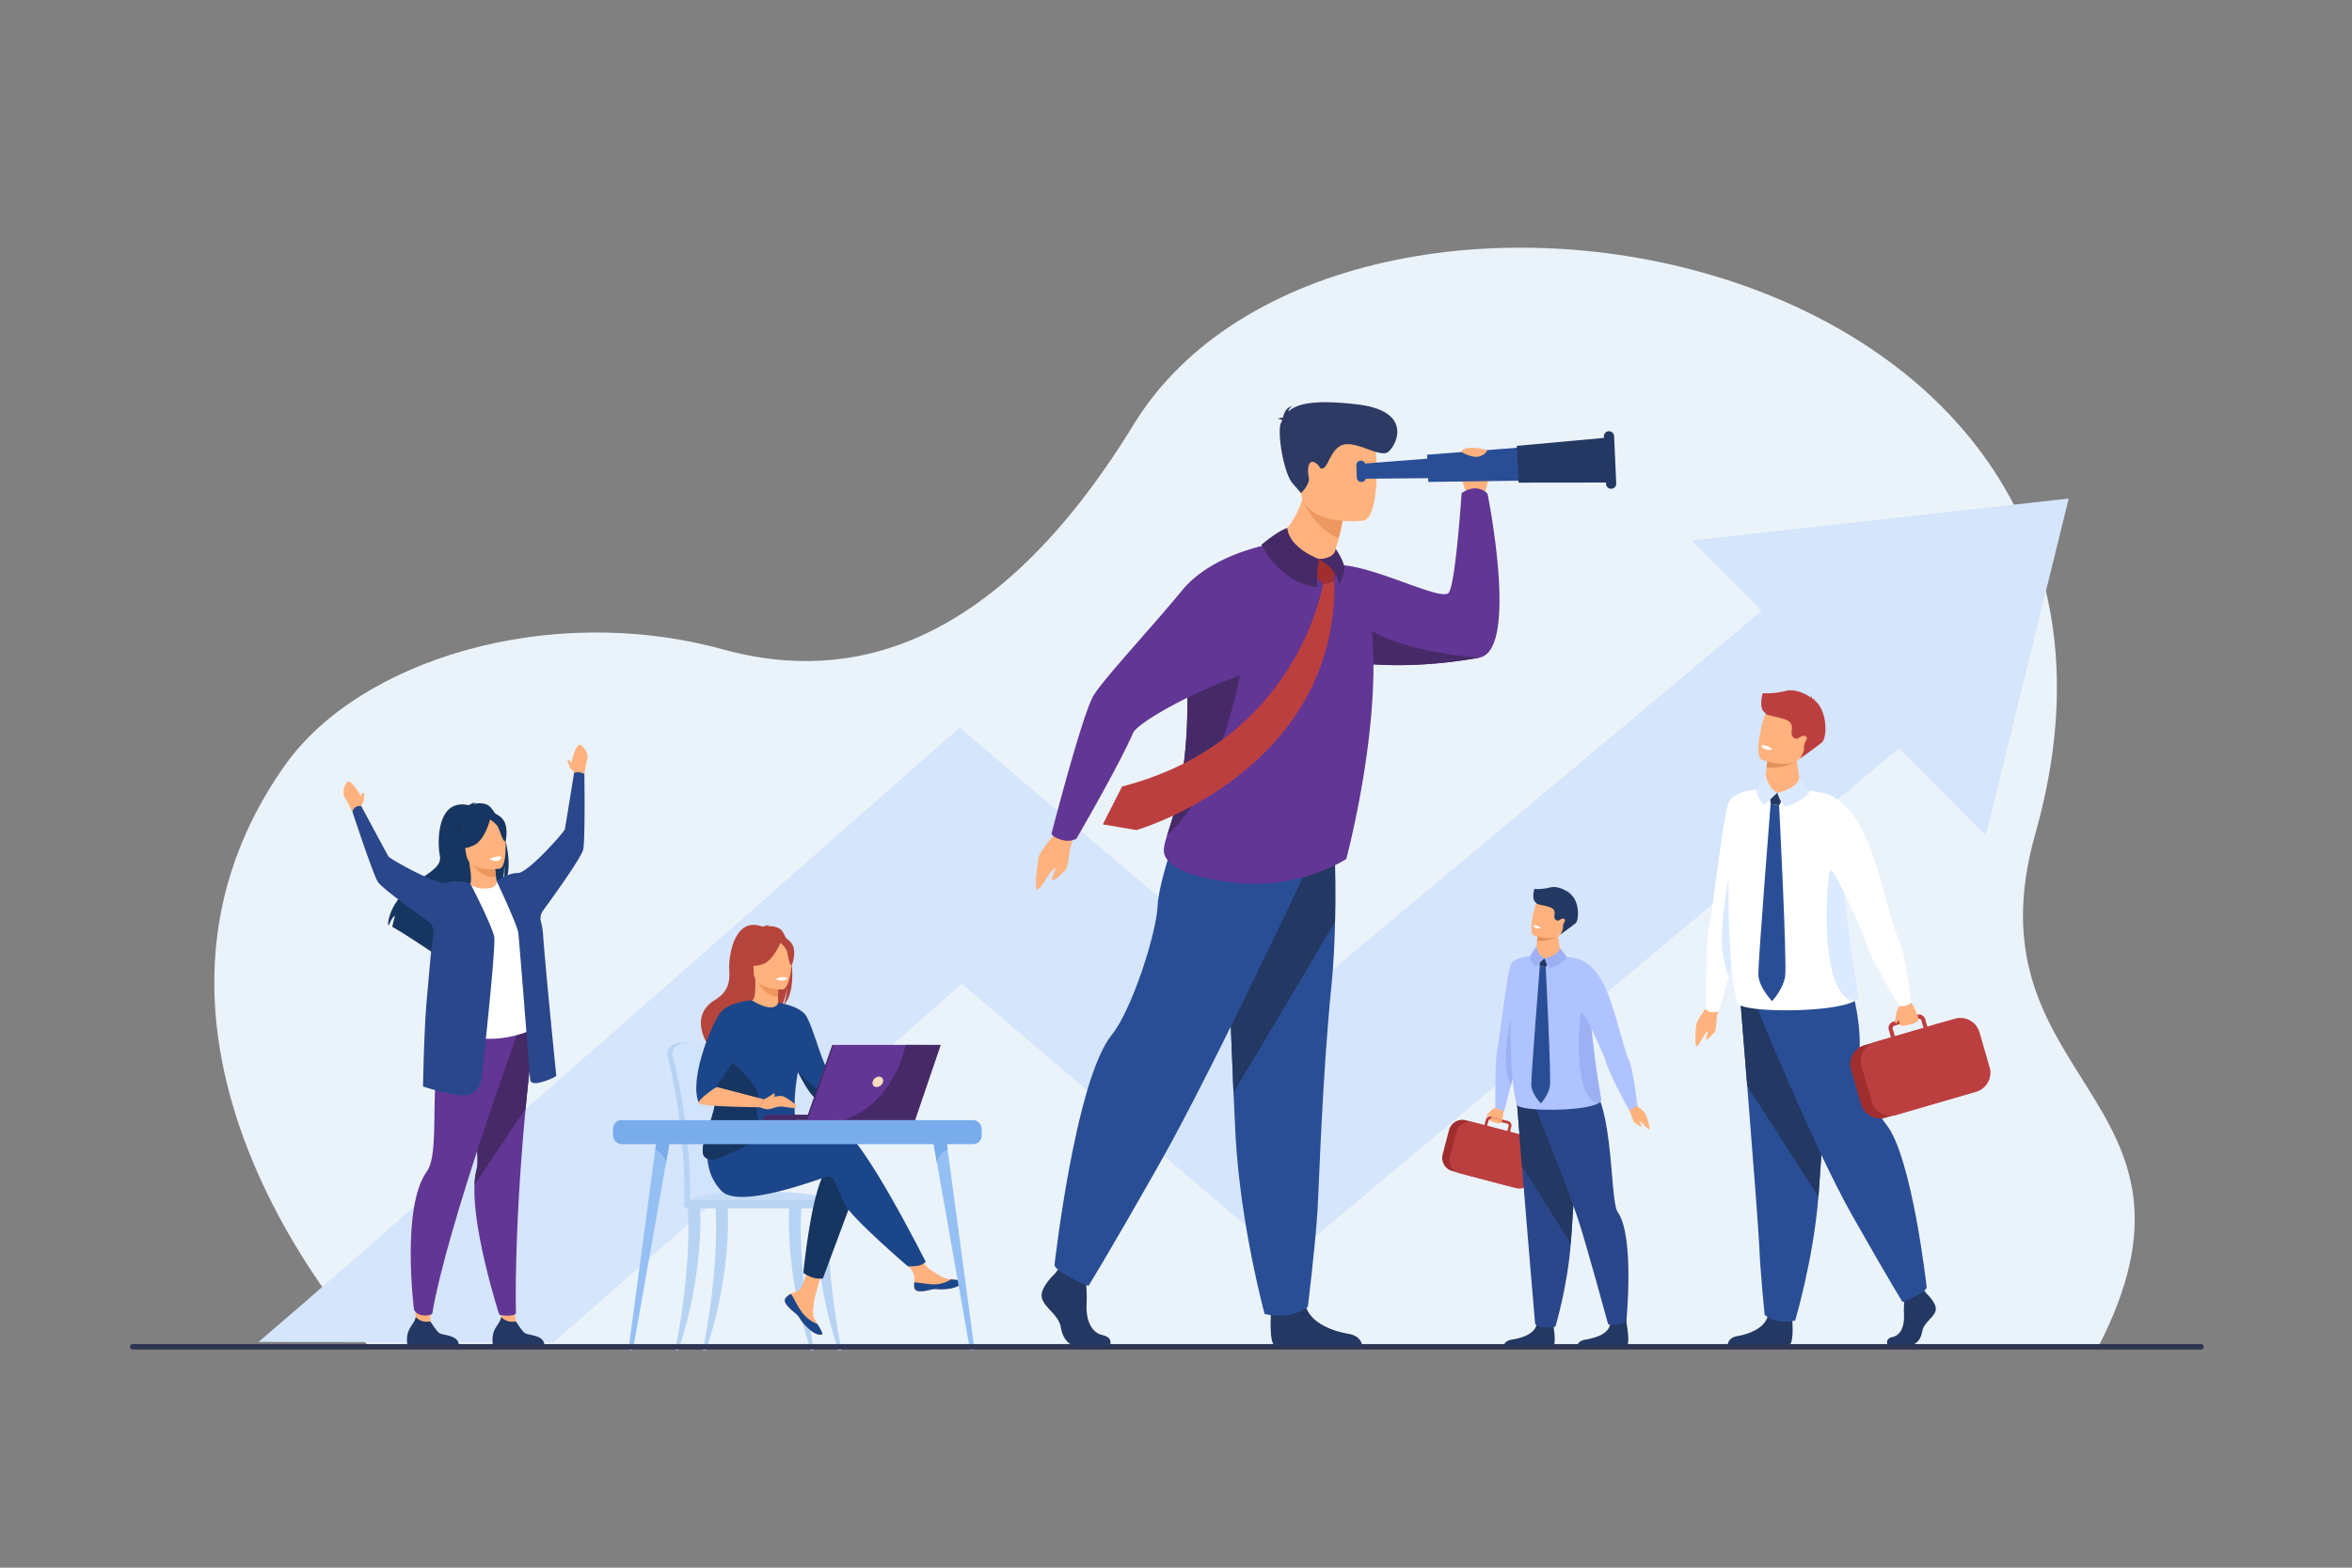 <svg id="Слой_1" data-name="Слой 1" xmlns="http://www.w3.org/2000/svg" viewBox="0 0 3000 2000"><rect x="0" y="0" width="3000" height="2000" fill="#808080" stroke="none"/><defs><style>.cls-1{fill:#fff}.cls-2{fill:#ebf3fa}.cls-3{fill:#d5e5fb}.cls-4{fill:#b7d3f3}.cls-5{fill:#d2e3fc}.cls-6{fill:#c5dcf8}.cls-7{fill:#ffb27d}.cls-8{fill:#1c468a}.cls-9{fill:#163560}.cls-10{fill:#b5453c}.cls-11{fill:#ed975d}.cls-12{fill:#462a67}.cls-13{fill:#623694}.cls-14{fill:#f9ddbf}.cls-15{fill:#462a67}.cls-16{fill:#95c0f4}.cls-17{fill:#78acea}.cls-18{fill:#2e3552}.cls-19{fill:#aec3ff}.cls-20{fill:#a02e2e}.cls-21{fill:#bc3f3f}.cls-22{fill:#9db0f4}.cls-23{fill:#233862}.cls-24{fill:#2b478b}.cls-25{fill:#e2915a}.cls-26{fill:#2a4e96}.cls-27{fill:#dceaff}.cls-28{fill:#ed985f}.cls-29{fill:#2c3a64}</style></defs><g><path class="cls-2" d="M471.51,1718.79s-361.5-384.18-108-742.55c94.59-133.73,336.07-208.82,558.05-147.9,131.12,36,330,30.67,524.27-286.5,265-432.55,1364.9-235.87,1150.2,522-90.44,319.22,246.64,333.75,79.67,655.67Z" transform="translate(0)"/><g><path class="cls-3" d="M2428.62,949.17l-787.43,658.75L1226.9,1255c-77.54,68.28-197.3,173.68-317.78,279.44-82.33,72.28-149,130.68-203,178l-376.29-.44c104.35-88.84,524.5-458,807.56-707.57l86.55-76.29,418.8,356.78,614.71-514.27Z" transform="translate(0)"/><polygon class="cls-3" points="2157.75 689.58 2532.77 1065.74 2638.71 636.02 2157.75 689.58"/></g><g><g><g><path class="cls-4" d="M928.36,1482.18c-1.4-34.44-4.42-64.41-8-85.3-5.76-33.31-11-52.47-11-52.67-.76-2.93-11.72-14.79-36.09-14.42s-22.06,15.91-22.06,15.91h0a5,5,0,0,0,.18,1.38c.23.8,22.6,81.92,21.63,186.65,0,1.47-.18,4-.07,5.7,0,0,56.48,1.46,56.49,0C931.37,1530.28,930.41,1504.92,928.36,1482.18Z" transform="translate(0)"/><path class="cls-5" d="M935.46,1533.21c0,1.46-.78,2.63-1.72,2.63h0c-.94,0-1.68-1.19-1.69-2.63H883.61c0,1.46-.78,2.63-1.72,2.63h0c-1,0-1.71-1.23-1.7-2.7a733.14,733.14,0,0,0-4-82.69c-6.44-61.62-18.33-102.8-18.5-103.37a5,5,0,0,1-.18-1.38s-2.31-15.54,22.06-15.91,35.34,11.49,36.1,14.42c0,.15,3,11,6.88,30.51,1.29,6.46,2.69,13.87,4.12,22.16,3.61,20.89,6.63,50.86,8,85.3C936.71,1504.92,937.43,1524.06,935.46,1533.21Z" transform="translate(0)"/><path class="cls-6" d="M876.58,1535.84h189.76S1061.92,1518,952,1520.62C874.26,1522.51,876.58,1535.84,876.58,1535.84Z" transform="translate(0)"/><path class="cls-4" d="M861.14,1722.63c22-111.38,16.34-179.73,16.32-180.59-.06-1.72,3.1-3.27,4.8-3.33s9.32-.51,10.19,1c1.16,1.92,5.59,86.13-27.2,183Z" transform="translate(0)"/><path class="cls-4" d="M1038.31,1722.63c-22-111.38-16.34-179.73-16.31-180.59,0-1.72-3.11-3.27-4.81-3.33s-9.31-.51-10.19,1c-1.15,1.92-5.59,86.13,27.21,183Z" transform="translate(0)"/><path class="cls-4" d="M1073.43,1722.63c-22-111.38-16.35-179.73-16.32-180.59.05-1.72-3.11-3.27-4.81-3.33s-9.31-.51-10.19,1c-1.15,1.92-5.58,86.13,27.21,183Z" transform="translate(0)"/><path class="cls-4" d="M896.49,1722.63c22-111.38,16.34-179.73,16.31-180.59,0-1.72,3.11-3.27,4.81-3.33s9.31-.51,10.19,1c1.15,1.92,5.58,86.13-27.21,183Z" transform="translate(0)"/><rect class="cls-4" x="872.81" y="1531.22" width="197.53" height="10.33" rx="3.89"/><g><path class="cls-7" d="M1059.79,1370.18l63.08-13.66,3.71,9S1057,1407,1050.46,1405,1059.79,1370.18,1059.79,1370.18Z" transform="translate(0)"/><path class="cls-7" d="M1002.44,1655.46a5.6,5.6,0,0,0-1,6l0,0c1.44,4,6.22,8.46,11.77,12.91.71.57,1.34,1.1,1.89,1.58.14.12.29.25.42.38l.33.29c5.17,4.77,3.23,5.86,12.52,15.54,10.6,11,17.9,11.23,20,10.23,1.75-.86-1.82-6.71-5.77-13.28-.19-.32-.38-.64-.58-1l-1.57-2.64c-4.63-7.91-3.44-11.63-2.35-23.4.9-9.57,14.89-53.46,14.89-53.46l-20.31-3.5s-6.12,34.95-12.86,40.33c-3.6,2.87-7.64,2.91-11.1,5-.24.15-.49.3-.72.46A26.49,26.49,0,0,0,1002.44,1655.46Z" transform="translate(0)"/><path class="cls-8" d="M1002.44,1655.46a5.6,5.6,0,0,0-1,6l0,0c1.77,4,6.43,8.43,11.79,12.87.7.58,1.32,1.12,1.87,1.62.14.12.29.25.42.38l.33.29c5.17,4.77,3.23,5.86,12.52,15.54,10.6,11,17.9,11.23,20,10.23,1.75-.86-1.82-6.71-5.77-13.28a45.17,45.17,0,0,1-18.89-13.93c-6.39-8.14-10.64-18.61-15-24.67-.24.15-.49.3-.72.46A26.49,26.49,0,0,0,1002.44,1655.46Z" transform="translate(0)"/><path class="cls-7" d="M1166.23,1642.77c1.25,6.27,10.19,5.22,20.18,2.78s7.61.46,21.82-1.11,18.52-6.87,19-9c.39-1.88-6.63-2.54-14.17-3.41-.94-.1-1.89-.22-2.85-.34-8.5-1.07-14.73-6.55-22.45-11.06-7.32-4.27-18.24-21.66-18.24-21.66l-19.49,1.54s10.23,15.54,14.19,22.29c2.32,4,2.2,9.23,1.91,13.28A25.26,25.26,0,0,0,1166.23,1642.77Z" transform="translate(0)"/><path class="cls-8" d="M1186.41,1645.55c10-2.44,7.61.46,21.82-1.11s18.52-6.87,19-9c.39-1.88-6.63-2.54-14.17-3.41l-.07.15a40,40,0,0,1-20.35,6.32c-9.64.24-19.85-2.53-26.51-2.42a25.26,25.26,0,0,0,.15,6.67C1167.48,1649,1176.42,1648,1186.41,1645.55Z" transform="translate(0)"/><path class="cls-7" d="M1122.87,1356.52s4.64-11.38,9.75-11.84,21.36-3,22.52-.7,0,10.68-3.49,13.7-25.07,7.89-25.07,7.89Z" transform="translate(0)"/><path class="cls-9" d="M1091.54,1518.15l-42,113a38.58,38.58,0,0,1-12.64-1.16c-5.69-1.64-12.22-6-12.22-6s10.42-108.54,29.53-131.11S1091.54,1518.15,1091.54,1518.15Z" transform="translate(0)"/><path class="cls-8" d="M925.41,1472.42s120.69-40.81,147.61-32.13,107.73,169.48,107.73,169.48-1.82,2.42-6.8,4.29c-4.63,1.74-15.84,1.63-15.84,1.63s-72.94-62.52-81.62-80.75-12.15-35.6-20.84-33.87-112,42.55-135.45,18.24-17.31-55.9-17.31-55.9Z" transform="translate(0)"/><path class="cls-10" d="M994.22,1184.65c-5.22-3-11.47-3.29-15.84-3a7.43,7.43,0,0,1,3.34-1.59c-2.72-.4-8.77,2.29-8.77,2.29-37.72-14.53-43.65,41-42.85,53.91s.88,27.75-18,39.33c-37,22.77-5.79,62.52-5.79,62.52.29.17,17.24,28.91,17.24,28.91-1-10.43,47.16-65.45,72.26-81.93,6.11-9,8.28-24.89,8.44-26.14-1,12.6-3.21,19.67-5.14,23.65C1020.42,1263,1008.05,1192.51,994.22,1184.65Z" transform="translate(0)"/><path class="cls-7" d="M994.37,1285.88c.13,0-12.12,6.41-21.33,3.89-8.66-2.36-14.32-13.59-14.2-13.62,3.67-.73,4.72-5.77,4.65-27.43l1.65.32,27.89,5.52s-.63,8.78-.65,17C992.36,1278.55,992.78,1285.14,994.37,1285.88Z" transform="translate(0)"/><path class="cls-11" d="M993,1254.56s-.63,8.78-.65,17c-15.61-.44-23.86-14.68-27.24-22.57Z" transform="translate(0)"/><path class="cls-10" d="M962.26,1246s-8.17-12.93-10.14-24c-1.4-7.88,2.62-37.13,32-32.91a39.9,39.9,0,0,1,16.56,6.26c6.38,4.3,15.59,13.61,5.29,39.12l-2.67,8.62Z" transform="translate(0)"/><path class="cls-7" d="M998.24,1262.39s-36.92.61-37-22.39-4.8-38.41,18.77-39.77,28.17,7.41,30,15.08S1007.85,1261.64,998.24,1262.39Z" transform="translate(0)"/><path class="cls-10" d="M996.88,1199.67s-10.11,27-25.63,31-22.24-.17-22.24-.17a43.92,43.92,0,0,0,14.37-26S989.25,1186.82,996.88,1199.67Z" transform="translate(0)"/><path class="cls-10" d="M994.37,1201.86s7.55,6,9.39,11.88,2.67,17.91,6.19,17.5c0,0,7.61-18.34-1-28.71C999.93,1191.52,994.37,1201.86,994.37,1201.86Z" transform="translate(0)"/><path class="cls-8" d="M912.15,1385.21c-3.64-15.27,8.75-44.9,21.68-69.43,11.73-22.24,23.91-40.28,25-39.63,30.94,18.37,33.74,3.1,33.74,3.1h0s28.11,3.73,36.07,17.43c9.88,17,20.54,64.51,31.14,73.5-1.63,5-.93,7.63.79,13.8.37,1.32.78,2.58,1.23,3.77a71.93,71.93,0,0,0,5.32,10.92c-5.39,3.28-15.79,9.5-23.45,5-11.68-6.84-20.8-27.65-25.93-35.94l0-.09c-11.15,63.11,4,77.48-3.67,84.13-8.1,7-19.68-3.34-45.15,7.7-16.71,7.25-39.89,17.72-55.5,19.55-8.18,1-14.29-.47-16.28-6C891.31,1457,919.1,1414.33,912.15,1385.21Z" transform="translate(0)"/><path class="cls-1" d="M990,1248.45s.68,2.92,8,2.47c0,0,6.11-.37,5.92-3.59C1003.91,1247.33,998,1245.05,990,1248.45Z" transform="translate(0)"/><path class="cls-9" d="M897.1,1473.06c2,5.52,8.1,7,16.28,6,10.8-4.71,57.47-22.79,57-35-.78-18.13-9-18.71-3.19-41.1,4.65-18-38.47-51.39-45.34-58.66-12.94,24.53-13.29,25.69-9.65,41C919.1,1414.33,891.31,1457,897.1,1473.06Z" transform="translate(0)"/><path class="cls-8" d="M891.82,1407.64c8.28-11.62,16.9-17.76,22.57-20.85-1.3-3.37,34.81-47.64,34.81-54.5s9.64-56.14,9.64-56.14-30.1,1.86-40.51,16.39C905.3,1310.71,878.23,1380.64,891.82,1407.64Z" transform="translate(0)"/><path class="cls-7" d="M914.39,1386.79l60.13,15.69-5.64,10.13s-73.18-.51-77.06-5S914.39,1386.79,914.39,1386.79Z" transform="translate(0)"/><path class="cls-9" d="M1017.75,1367.76c5.13,8.29,14.25,29.1,25.93,35.94,7.66,4.47,18.06-1.75,23.45-5a71.93,71.93,0,0,1-5.32-10.92c-4.3,1-9.54,2.24-12.93,3.26C1042.3,1393,1017.75,1367.76,1017.75,1367.76Z" transform="translate(0)"/><path class="cls-7" d="M974.52,1402.48s18.89-5.35,23.39-4.1,19.9,11.46,17.74,14.23-15.75-1.66-22-.82-11.08,3.92-15.58,3.25a51.69,51.69,0,0,1-9.2-2.43Z" transform="translate(0)"/><path class="cls-7" d="M974.52,1402.48s9.24-4.75,11.87-7.45a.74.74,0,0,1,1.15.13c.7,1.11,1.36,3.26-1.88,5.39C981,1403.62,974.52,1402.48,974.52,1402.48Z" transform="translate(0)"/></g></g><g><path class="cls-12" d="M1061.79,1429.05h-88.1a7,7,0,0,1,7-7h81.08Z" transform="translate(0)"/><polygon class="cls-12" points="1061.54 1333.1 1197.75 1333.1 1165.08 1429.05 1027.98 1429.05 1061.54 1333.1"/><polygon class="cls-13" points="1199.76 1333.1 1167.08 1429.04 1029.99 1429.04 1063.55 1333.1 1199.76 1333.1"/><path class="cls-14" d="M1126.32,1380.18a8.85,8.85,0,0,1-8.17,6.64c-3.67,0-6-3-5.11-6.64a8.87,8.87,0,0,1,8.17-6.64C1124.88,1373.54,1127.17,1376.52,1126.32,1380.18Z" transform="translate(0)"/><path class="cls-15" d="M1199.76,1333.1,1167.08,1429h-90.79c60.14-20.52,76.15-83.11,78.84-95.94Z" transform="translate(0)"/></g></g><g><g><path class="cls-16" d="M804.32,1722.63a3.53,3.53,0,0,0,3.49-2.87l17.11-97,24.6-139.47,6.88-39-17.52-.5-3,22.64-21.35,159.09-12.66,94.3A2.47,2.47,0,0,0,804.32,1722.63Z" transform="translate(0)"/><path class="cls-17" d="M835.84,1466.48c11.35,5,13.68,16.85,13.68,16.85l6.88-39-17.52-.5Z" transform="translate(0)"/></g><g><path class="cls-16" d="M1240.26,1722.63a3.53,3.53,0,0,1-3.49-2.87l-17.1-97-24.61-139.47-6.88-39,17.52-.5,3,22.64,21.36,159.09,12.65,94.3A2.47,2.47,0,0,1,1240.26,1722.63Z" transform="translate(0)"/><path class="cls-17" d="M1208.74,1466.48c-11.35,5-13.68,16.85-13.68,16.85l-6.88-39,17.52-.5Z" transform="translate(0)"/></g><rect class="cls-17" x="781.93" y="1429.03" width="470.22" height="30.62" rx="10.69" transform="translate(2034.08 2888.67) rotate(180)"/></g></g><rect class="cls-18" x="165.86" y="1714.69" width="2644.84" height="7.02" rx="3"/><g><path class="cls-7" d="M1907.47,1412.71s-11.64,14.44-8,16.41,13.25,5.65,15.52,3.33,3-19.34,3-19.34Z" transform="translate(0)"/><path class="cls-7" d="M1907.94,1413s-4.76,1.65-6.63,4.13-6,6.25-5,7.29,7-3.57,7-3.57Z" transform="translate(0)"/><path class="cls-19" d="M1951.48,1219.88s-13.12,122.17-14.29,125.65c-.25.75-1.28,4.62-2.73,10.18-2.07,8-5,19.37-7.76,30.23-4.17,16.4-8,31.54-8,31.54l-11.4-3.76s-.59-59.37,2.34-73,12.31-97.67,17-109S1951.48,1219.88,1951.48,1219.88Z" transform="translate(0)"/><g><path class="cls-20" d="M1924.19,1512.84l-71.57-18.77a17.56,17.56,0,0,1-12.49-21.38l8.13-31a17.55,17.55,0,0,1,21.38-12.49l71.57,18.77a17.56,17.56,0,0,1,12.5,21.38l-8.14,31A17.56,17.56,0,0,1,1924.19,1512.84Z" transform="translate(0)"/><path class="cls-21" d="M1857.7,1444.13l-8.23,31.37a17.6,17.6,0,0,0,4.27,16.55,17,17,0,0,0,4.7,3.54h0A17.35,17.35,0,0,0,1862,1497l71.44,18.74a17.63,17.63,0,0,0,21.46-12.54l8.23-31.38a17.63,17.63,0,0,0-12.54-21.46l-24.6-6.45,1.75-6.69a5.8,5.8,0,0,0-4.13-7.08l-2.7-.71-15-3.92-3.72-1a5.77,5.77,0,0,0-4.39.61,5.71,5.71,0,0,0-2.68,3.53l-1.76,6.69-14.25-3.74c-.57-.15-1.13-.26-1.69-.35h0a17.61,17.61,0,0,0-15.29,5.06h0A17.4,17.4,0,0,0,1857.7,1444.13Zm64.79-1.18-25.57-6.71,1.76-6.69a2.17,2.17,0,0,1,2.64-1.54l6.42,1.68,11.78,3.09,3.18.83a2.32,2.32,0,0,1,.6.26,2.19,2.19,0,0,1,1,2.39Z" transform="translate(0)"/></g><path class="cls-7" d="M1914.27,1432.77s3.18-5.35,2-7.22-5.48,5.55-5.48,5.55,2.93-6.37,1.84-7.42S1907,1430,1907,1430s2.79-6.19,1.81-6.4-4.31,5.21-4.31,5.21,1.73-4.64.15-4.41-5,4.44-5,4.44Z" transform="translate(0)"/><path class="cls-22" d="M1934.46,1355.71c-2.07,8-5,19.37-7.76,30.23a117.69,117.69,0,0,1-5.48-24c-2.64-20.21,5.47-63.29,5.47-63.29Z" transform="translate(0)"/><path class="cls-7" d="M2084.59,1407.68s12.69,10.31,14.26,13.53,5.51,15.14,5.3,19-9.72-8.79-12.52-9.81,2.92,5.19,2.28,6.52-6.6-3-8.87-4.44-3.86-11.06-7.25-16.31S2084.59,1407.68,2084.59,1407.68Z" transform="translate(0)"/><path class="cls-23" d="M1918.09,1716.32h63.26c4.53-3.07-1.22-33.12-1.22-33.12s-17.27-6.56-20.25,6.77-22,17.54-32.05,19.17C1921,1710.26,1918.77,1714,1918.09,1716.32Z" transform="translate(0)"/><path class="cls-23" d="M2011.91,1716.32h63.27c4.53-3.07-1.23-33.12-1.23-33.12s-17.26-6.56-20.24,6.77-22,17.54-32,19.17C2014.78,1710.26,2012.6,1714,2011.91,1716.32Z" transform="translate(0)"/><path class="cls-24" d="M1935.11,1409.73s2.84,35.48,6.18,78.13c4.54,57.93,16.8,201.56,16.8,201.56s8,6.85,25.82,3.1c0,0,15.14-49.55,19.67-106.1l.21-2.8c4.22-57.57,10.77-178.8,10.77-178.8Z" transform="translate(0)"/><path class="cls-23" d="M1934.14,1397.47s3.81,47.74,7.15,90.39l62.29,98.56.21-2.8c4.22-57.57,10.77-178.8,10.77-178.8Z" transform="translate(0)"/><path class="cls-24" d="M1952.29,1397.47s45.18,112.46,59.62,155.09c10.29,30.36,39.3,136.88,39.3,136.88s12.62,3.84,23.22-3.58c0,0,10.8-108.83-11-139.52-11.56-16.28-2.87-169.23-49.77-170.54S1952.29,1397.47,1952.29,1397.47Z" transform="translate(0)"/><path class="cls-19" d="M2038.38,1407.68c-18.83,10.63-99.54,10.39-103.27,2-8.35-18.63-10.45-113.28-6.51-142.31,0,0,2-44.62,6.51-42.65,29.81-13.7,78.06-1.26,78.06-1.26,13,3.83,11.89,33.56,15.52,75.31q.7,8.07,1.56,16.78c2.57,25.78,6.31,55.39,12,86.63C2042.61,1404.29,2041.18,1406.11,2038.38,1407.68Z" transform="translate(0)"/><path class="cls-7" d="M1990.87,1218.49c-.5,8-10.91,7.08-23.42,4.22s-8-10.23-8-10.23.18-5.67,1-12.47c.29-2.47.65-5.1,1.13-7.65.22-1.24.46-2.48.74-3.66,1.64-7,25-.25,24.84,1.64C1986.69,1195.44,1990.38,1212.22,1990.87,1218.49Z" transform="translate(0)"/><polygon class="cls-23" points="1964.05 1232.42 1963.06 1221.39 1976.91 1224.01 1971.58 1233.85 1964.05 1232.42"/><path class="cls-22" d="M1959.76,1207.29l-8.28,12.59a18.31,18.31,0,0,0,7.19,13.36L1970,1222.7S1962.67,1219.91,1959.76,1207.29Z" transform="translate(0)"/><path class="cls-22" d="M1970,1222.7s2.34,8.42,6.88,12.28c0,0,17.67-4.75,21.88-13.81l-9.2-11.88S1989.1,1218.28,1970,1222.7Z" transform="translate(0)"/><path class="cls-25" d="M1987.28,1194.31a43.35,43.35,0,0,1-26.84,5.7c.29-2.47.65-5.1,1.13-7.65,3.07-.74,5.65-1.21,5.65-1.21Z" transform="translate(0)"/><path class="cls-7" d="M1994.42,1185.81c-5.5,15.13-25.57,11.27-34.11,8.84-2.41-.68-3.9-1.25-3.9-1.25-2.64-1.2-3.45-5.81-3.22-11.63.45-11.52,5-27.78,7.61-31.7,3.93-5.9,10.48-11.89,30-3.54S2001.47,1166.42,1994.42,1185.81Z" transform="translate(0)"/><path class="cls-23" d="M2009.45,1178c-6.14,5-19.34,14.28-19.34,14.28s1.47-1.74,3.26-6.74a6.46,6.46,0,0,0,.24-2.28,12.62,12.62,0,0,1,1.81-7c.8-1.31,1.09-2.66.08-3.62-1.67-1.58-4.52-.13-6.39,1.15a3.78,3.78,0,0,1-4.11.11l0,0c-5.24-3.29.55-9.08-3.71-13.89s-22.74-5.47-22-8.48c-6.3-3.56-2.33-16.7-2.21-17.4a68.15,68.15,0,0,0,20.34-2c9.17-2.3,19.28,3.59,22.48,6a5.2,5.2,0,0,0-.51-2.24,4.78,4.78,0,0,1,1.36,3c.14.14.2.24.16.27a6,6,0,0,1,2.89.67s-.78-.25-1.15.22a1,1,0,0,1-.16.12C2014.73,1148.83,2014.55,1173.87,2009.45,1178Z" transform="translate(0)"/><path class="cls-1" d="M1965.4,1183.62s-1,1.91-6,.33c0,0-4.17-1.33-3.48-3.53C1956,1180.42,1960.47,1179.87,1965.4,1183.62Z" transform="translate(0)"/><path class="cls-26" d="M1964.05,1232.42s-11.06,139.68-10.9,151.32,12.25,23.94,12.25,23.94,9.63-10.55,11.51-21.68-5.33-152.15-5.33-152.15Z" transform="translate(0)"/><path class="cls-19" d="M2013.17,1223.51s17.84,4.27,31.95,31.37,25.25,81.76,32,96.18,11.36,59.86,11.36,59.86l-10.67,5.23s-25.74-46.56-29.55-61.83c-2.06-8.26-33.54-74.39-33.54-74.39Z" transform="translate(0)"/><path class="cls-22" d="M2038.38,1407.68h0c-33.6-4.83-24-116-21.34-116.47s12.3,19.88,12.3,19.88l.92,4.51c2.57,25.78,6.31,55.39,12,86.63C2042.61,1404.29,2041.18,1406.11,2038.38,1407.68Z" transform="translate(0)"/></g><g><g><path class="cls-23" d="M2457.58,1650.59s14,12.77,11.26,21.84-15.35,15.12-17.06,26.21-8.53,17.13-14.67,17.13h-29.28s-4.52-7.8,6.39-10.15,15-15.38,14.36-27.48,1-28.22,1-28.22l23.2-5.37Z" transform="translate(0)"/><path class="cls-23" d="M2286,1683.61s2.51,29.06-3.63,32.08l-78.6-.16s0-9.07,12.62-11.09,34.8-9.4,38.56-25.87S2286,1683.61,2286,1683.61Z" transform="translate(0)"/><path class="cls-26" d="M2219.6,1273.2s4.14,50.93,9,112.15c6.62,83.16,14.58,185.31,15.37,204.66,1.36,33.6,6.83,87.35,6.83,87.35s13,12.77,38.89,7.39c0,0,23.12-76.73,29.72-157.92.1-1.33.2-2.67.31-4,6.14-82.65,15.69-256.68,15.69-256.68Z" transform="translate(0)"/><path class="cls-23" d="M2219.6,1273.2s4.14,50.93,9,112.15l90.81,141.48c.1-1.33.2-2.67.31-4,6.14-82.65,15.69-256.68,15.69-256.68Z" transform="translate(0)"/><path class="cls-26" d="M2238.53,1279.25s74.72,184.44,123.85,271.12,64.49,110.87,64.49,110.87,28.15-11.09,30.71-18.65c0,0-18.79-167.34-51.69-208.13-18.59-23-34.63-74.19-33.83-98.39,1.39-41.73-14.28-90.09-14.28-90.09Z" transform="translate(0)"/></g><path class="cls-7" d="M2178.86,1282s-14,18.89-15,23.93-2.23,23-.56,28.31,10.37-15.72,13.89-18.14-2.2,8.26-.83,9.88,8.09-6.56,10.74-9.35,1.4-16.78,4.23-25.29S2178.86,1282,2178.86,1282Z" transform="translate(0)"/><path class="cls-1" d="M2240.39,1007.42s-18.85,175.51-20.53,180.51c-.37,1.09-1.85,6.65-3.93,14.64-3,11.41-7.16,27.82-11.14,43.41-6,23.57-12.48,44-12.48,44s-2.85,1.84-9.71,1.25a10.28,10.28,0,0,1-7.22-4.4s.69-86.17,4.9-105.81,17.68-140.31,24.49-156.55S2240.39,1007.42,2240.39,1007.42Z" transform="translate(0)"/><path class="cls-27" d="M2215.93,1202.57c-3,11.41-7.16,27.82-11.14,43.41a169.19,169.19,0,0,1-7.88-34.42c-3.79-29,7.86-90.92,7.86-90.92Z" transform="translate(0)"/><path class="cls-1" d="M2365.23,1277.23c-27.06,15.26-143,14.92-148.37,2.94-12-26.76-15-162.74-9.34-204.45,0,0,2.93-64.1,9.34-61.28,42.83-19.67,112.14-1.8,112.14-1.8,18.69,5.5,17.09,48.21,22.3,108.19.67,7.72,1.42,15.78,2.25,24.1,3.69,37,9.06,79.59,17.21,124.47C2371.31,1272.35,2369.25,1275,2365.23,1277.23Z" transform="translate(0)"/><path class="cls-7" d="M2297,1005.43c-.72,11.46-15.67,10.16-33.66,6.06s-11.46-14.7-11.46-14.7.26-8.14,1.4-17.91c.41-3.54.93-7.32,1.61-11,.32-1.8.67-3.56,1.08-5.27,2.35-10.09,35.91-.35,35.67,2.36C2291,972.32,2296.27,996.42,2297,1005.43Z" transform="translate(0)"/><polygon class="cls-23" points="2258.44 1025.44 2257.02 1009.6 2276.92 1013.35 2269.26 1027.49 2258.44 1025.44"/><path class="cls-27" d="M2252.28,989.33l-11.89,18.09a26.31,26.31,0,0,0,10.32,19.2l16.26-15.14S2256.46,1007.47,2252.28,989.33Z" transform="translate(0)"/><path class="cls-27" d="M2267,1011.48s3.37,12.09,9.88,17.64c0,0,25.4-6.83,31.45-19.83l-13.23-17.08S2294.43,1005.13,2267,1011.48Z" transform="translate(0)"/><path class="cls-25" d="M2291.81,970.69a62.31,62.31,0,0,1-38.55,8.19c.41-3.54.93-7.32,1.61-11,4.42-1.08,8.12-1.75,8.12-1.75Z" transform="translate(0)"/><path class="cls-7" d="M2302.07,958.48c-7.9,21.74-36.73,16.19-49,12.7-3.46-1-5.6-1.8-5.6-1.8-3.79-1.72-5-8.34-4.63-16.7.65-16.55,7.19-39.92,10.94-45.55,5.64-8.47,15-17.08,43-5.09S2312.2,930.62,2302.07,958.48Z" transform="translate(0)"/><path class="cls-21" d="M2323.67,947.31c-8.83,7.2-27.79,20.52-27.79,20.52s2.11-2.49,4.69-9.68a9.83,9.83,0,0,0,.35-3.27,18.09,18.09,0,0,1,2.59-10c1.15-1.87,1.57-3.82.11-5.2-2.4-2.26-6.49-.18-9.17,1.66a5.42,5.42,0,0,1-5.91.15l0,0c-7.54-4.72.79-13-5.34-19.95s-32.66-7.85-31.59-12.18c-9.06-5.12-3.35-24-3.19-25a98,98,0,0,0,29.23-2.9c13.17-3.31,27.69,5.15,32.29,8.64a7.28,7.28,0,0,0-.74-3.22,6.81,6.81,0,0,1,2,4.27c.2.2.29.34.23.38a8.68,8.68,0,0,1,4.15.95s-1.12-.35-1.65.32a.68.68,0,0,1-.23.18C2331.25,905.35,2331,941.33,2323.67,947.31Z" transform="translate(0)"/><path class="cls-1" d="M2260.38,955.34s-1.42,2.73-8.55.46c0,0-6-1.9-5-5.06C2246.84,950.74,2253.3,950,2260.38,955.34Z" transform="translate(0)"/><path class="cls-26" d="M2258.44,1025.44s-15.88,200.67-15.66,217.39,17.6,34.4,17.6,34.4,13.84-15.16,16.54-31.15-7.66-218.58-7.66-218.58Z" transform="translate(0)"/><path class="cls-27" d="M2365.23,1277.23h0c-48.27-7-34.44-166.7-30.65-167.33s17.67,28.56,17.67,28.56l1.32,6.47c3.69,37,9.06,79.59,17.21,124.47C2371.31,1272.35,2369.25,1275,2365.23,1277.23Z" transform="translate(0)"/><g><path class="cls-20" d="M2507.12,1396.23l-102.07,29.7a25.23,25.23,0,0,1-31.18-17.13L2361,1364.57a25.23,25.23,0,0,1,17.13-31.18l102.06-29.7a25.23,25.23,0,0,1,31.19,17.12l12.87,44.23A25.24,25.24,0,0,1,2507.12,1396.23Z" transform="translate(0)"/><path class="cls-21" d="M2374.45,1360.63l13,44.74a25.31,25.31,0,0,0,17.47,17.25,24.92,24.92,0,0,0,8.41.89h0a25,25,0,0,0,5.4-1l101.88-29.65a25.32,25.32,0,0,0,17.19-31.3l-13-44.74a25.32,25.32,0,0,0-31.3-17.19l-35.08,10.21-2.77-9.55a8.35,8.35,0,0,0-10.33-5.67l-3.84,1.12-21.34,6.21-5.31,1.55a8.34,8.34,0,0,0-5.67,10.32l2.78,9.55-20.33,5.91a23.06,23.06,0,0,0-2.34.81h0a25.33,25.33,0,0,0-15.11,17.53h0A25.08,25.08,0,0,0,2374.45,1360.63Zm79-49.29L2417,1322l-2.77-9.55a3.11,3.11,0,0,1,2.11-3.85l9.16-2.66,16.79-4.9,4.54-1.31a3,3,0,0,1,.92-.12,3.11,3.11,0,0,1,2.93,2.23Z" transform="translate(0)"/></g><path class="cls-7" d="M2422.85,1282.78s-3.16,26.46,2.77,26.08,20.45-3.22,21.44-7.78-11.12-25.82-11.12-25.82Z" transform="translate(0)"/><path class="cls-7" d="M2423.61,1282.71s-4.54,5.64-4.93,10.08-2.55,12.2-.52,12.7,5.75-9.66,5.75-9.66Z" transform="translate(0)"/><path class="cls-1" d="M2329,1012.64s25.63,6.14,45.9,45.07,36.27,117.45,46,138.18,17,82.91,17,82.91-1.51,3.09-6.73,4.22a32,32,0,0,1-8.2.53s-38.11-61-43.58-83c-3-11.87-48.18-106.87-48.18-106.87Z" transform="translate(0)"/></g><g><polygon class="cls-7" points="640.73 1690.44 636.89 1662.77 653.02 1649.29 658.11 1685.92 640.73 1690.44"/><path class="cls-23" d="M694.31,1715.15H628.53s-1.57-10,1.86-17.63c3.29-7.3,8.42-11.81,8.88-17.4,4.18,4.31,9.33,7.08,18.84,5.8,1.16,1.89,7.52,12,11.41,14.79C673.82,1703.8,693,1702.7,694.31,1715.15Z" transform="translate(0)"/><path class="cls-13" d="M681.09,1316.88c-4.3,34.6-7.82,67.23-10.68,97.63-15.31,162-12.3,261-12.3,261s-1.11,2.93-10.6,3a54.36,54.36,0,0,1-10.62-1.14s-34.27-105.79-31.63-166a92.63,92.63,0,0,1,2.68-19.49c8.22-30.8-30.43-148.59,11.58-192.46S683.07,1301,681.09,1316.88Z" transform="translate(0)"/><path class="cls-12" d="M681.09,1316.88c-4.3,34.6-7.82,67.23-10.68,97.63l-65.15,96.87a92.63,92.63,0,0,1,2.68-19.49c8.22-30.8-30.43-148.59,11.58-192.46S683.07,1301,681.09,1316.88Z" transform="translate(0)"/><path class="cls-7" d="M732.86,986.81s-1.58-7.91-3.37-13.94c-.79-2.67,4.72-20.21,8.53-22.36s13.73,9.65,10.93,18.71c-1.45,4.66-3.82,19.82-3.82,19.82Z" transform="translate(0)"/><path class="cls-7" d="M732.86,986.81s-2.07-4.59-3.94-5.33-3.87-8.24-5.25-11.21c0,0,1.33-1.94,3.65.56,1.42,1.52,4.57,6,4.57,6Z" transform="translate(0)"/><path class="cls-7" d="M461.32,1013.4c-.4.83-1,2.32-1.46,3.72,0-.38,0-.76,0-1.13,0-2.78-10.42-17.94-14.7-18.89s-10.3,13.25-5,21.1c2.75,4,9.45,17.83,9.45,17.83l11.08-5.72s.64-5,2.21-6.25,1.29-9,1.74-12.26C464.65,1011.8,462.81,1010.33,461.32,1013.4Z" transform="translate(0)"/><path class="cls-7" d="M530.42,1682.14c-.93-8.86-1.16-32.19-1.16-32.19s23.77-7.6,22.89-2.38c-4.3,25.65-3.13,38.35-3.13,38.35l-9.61,5.74Z" transform="translate(0)"/><path class="cls-13" d="M661.24,1315.23S569.41,1567,551.33,1676.15c0,0-4.19,2.88-12,1.92-8.86-1.08-11.29-7.24-11.29-7.24s-16.59-130.87,16.39-176.3c22.65-31.22-9.77-168.31,43-179.3S661.24,1315.23,661.24,1315.23Z" transform="translate(0)"/><path class="cls-9" d="M644.93,1073.08h0a1.87,1.87,0,0,0-.08-.32c-.53-2.22-1.12-4.4-1.75-6.56h0a147.43,147.43,0,0,0-6.68-18.49,97,97,0,0,0-4.4-8.78l-.67-1.17h0c-3.55-6-7.19-10.09-10.49-11.36-6-2.32-12.68-1.68-17.28-.72a7.89,7.89,0,0,1,3.3-2.2c-2.94,0-8.93,3.8-8.93,3.8-42.3-9.46-39.83,50.37-37,63.93s-10.75,20.15-30,34c-36.65,26.47-36,54.54-36,54.54.33.14.69.3,1.07.49,1.47-3.63,4.6-10.51,7.88-12a143.3,143.3,0,0,0-3.52,14.21c5.58,3.08,13.31,7.84,21.7,13.22h0c11.23,7.18,23.61,15.45,33.54,22.16-.47-2.73-.94-6.63-.24-8.83l3.16,9.8.42,1.28c6.33,4.29,11.33,7.73,13.87,9.49l.7.48,1.14.78c-.85-3.46,2.85-12.49,9.06-23.87.42-.79.87-1.6,1.33-2.42,2-3.6,4.24-7.39,6.65-11.3.87-1.41,1.75-2.82,2.66-4.26,0,0,0,0,0,0,.73-1.16,1.47-2.31,2.23-3.48h0q2.7-4.17,5.56-8.38c4.91-7.26,10.12-14.47,15.26-21.08,7.47-9.63,14.8-18,20.94-23.48.2-.41.39-.83.56-1.26a41.62,41.62,0,0,0,2.27-7.24c.17-.75.33-1.52.47-2.28a99.1,99.1,0,0,0,1.54-17.93,101.84,101.84,0,0,1-.22,18.07c-.12,1-.25,1.88-.4,2.72h0a35.34,35.34,0,0,1-1.11,4.76,24.39,24.39,0,0,0,2.67-4.11,28.63,28.63,0,0,0,1.39-3.07C650.55,1109.61,649.22,1090.76,644.93,1073.08Z" transform="translate(0)"/><path class="cls-7" d="M637,1133.7c.15,0-11.84,8.71-22,7.49-9.56-1.14-17.34-12.16-17.21-12.2,3.77-1.35,4.1-6.87.6-29.83l1.81.08,30.45,1.46s.71,9.41,2,18.18C633.7,1126.24,635.18,1133.16,637,1133.7Z" transform="translate(0)"/><path class="cls-11" d="M630.63,1100.7s.71,9.41,2,18.18c-16.62,2-27.61-11.8-32.44-19.64Z" transform="translate(0)"/><path class="cls-9" d="M596.64,1096.48s-10.71-12.42-14.53-23.83c-2.73-8.14-3.08-39.78,28.74-40a42.76,42.76,0,0,1,18.55,4c7.44,3.57,18.68,12,11.78,40.66l-1.47,9.57Z" transform="translate(0)"/><path class="cls-1" d="M684.93,1310.4s-39.62,23.54-89.36,11.44c-.59-.15-41-6.59-41-6.59.7-1.9,5.92-33.09,6.6-34.83,8.82-22.78,24.95-146.38,38.43-152.48,3.44,3.75,13.27,6.31,21.69,5.57,9.69-.86,12.94-5,12.13-9.55,10.73,5.07,19,9.78,19,9.78C662.22,1148.43,684.93,1310.4,684.93,1310.4Z" transform="translate(0)"/><path class="cls-7" d="M637.39,1108.18s-39.06,6.47-42.72-17.92-11.16-40,13.63-45.14,31,3.42,34.23,11.26S647.45,1105.87,637.39,1108.18Z" transform="translate(0)"/><path class="cls-9" d="M626,1041.87s-6.46,30.21-22.29,36.89-23.61,3.33-23.61,3.33a47.07,47.07,0,0,0,11.14-29.79S615.93,1029.46,626,1041.87Z" transform="translate(0)"/><path class="cls-9" d="M623.73,1044.59s9,5.2,11.83,11.12,5.66,18.58,9.32,17.59c0,0,5.19-20.65-5.53-30.31C628,1032.76,623.73,1044.59,623.73,1044.59Z" transform="translate(0)"/><path class="cls-24" d="M745.4,987.37c-1.59-.56-3.93-1.88-7-2.16a21.76,21.76,0,0,0-6.14.65s-11,68.5-11.84,72.13-47.27,56-59.79,55.75c-11.31-.19-24.71,8.54-27.2,10.22,0,0,26.34,55.69,27.65,66.15,1.43,11.38,15.07,186.68,15.07,186.68s-.81,8.15,14.42,3.77,19-8,19-8-14-138-16.93-180.92a82.64,82.64,0,0,0-2.68-16,16.2,16.2,0,0,1,2.63-13.78c19.26-26.45,49.68-69.29,51.37-78.4C746.52,1070.05,745.4,987.37,745.4,987.37Z" transform="translate(0)"/><path class="cls-23" d="M585.22,1715.15H519.44s-1.57-10,1.86-17.63c3.3-7.3,8.42-11.81,8.89-17.4,4.18,4.31,9.32,7.08,18.83,5.8,1.16,1.89,7.52,12,11.41,14.79C564.73,1703.8,583.9,1702.7,585.22,1715.15Z" transform="translate(0)"/><path class="cls-24" d="M630.41,1195.52c-2.22-13.64-30.52-68.42-30.52-68.42s-17.9-5.35-29.67-1.08-72.71-30.14-74.66-33.31-34.59-64-34.59-64-2.71-1.57-7,.69a7.93,7.93,0,0,0-4.31,6.6s25.19,76.56,31.89,88.41c4,7.14,38,32,64.35,50.63a16.51,16.51,0,0,1,6.84,15.71c-3.54,26.18-4.44,40.93-8.51,85.85-3.38,37.27-4.67,109.43-4.67,109.43s29.47,10.2,49.81,11.55,24.78-20.09,24.78-20.09S632.69,1209.55,630.41,1195.52Z" transform="translate(0)"/><path class="cls-1" d="M624.59,1096.12a17.41,17.41,0,0,0,10.35,2c3.83-.58,4.71-5.13,4.71-5.13a15.11,15.11,0,0,0-6.93,0A29.38,29.38,0,0,0,624.59,1096.12Z" transform="translate(0)"/></g><g><path class="cls-7" d="M1872.25,631.22s-18.28-32.48,0-39.09,26.54-.51,27.41,6.88-7,36.56-7,36.56Z" transform="translate(0)"/><path class="cls-13" d="M1886.89,839a590.52,590.52,0,0,1-91.62,9.41,510.06,510.06,0,0,1-70.42-3.17c-5.54-.63-10.86-1.35-16-2.12-54-8.18-83.75-22.69-83.75-22.69s49.3-103.2,89.13-99.24C1761,725.81,1840.15,767.74,1848,756c8.86-13.25,16.28-126.87,16.28-126.87,20.71-14.18,33.08.77,33.08.77S1937.85,829.77,1886.89,839Z" transform="translate(0)"/><path class="cls-12" d="M1886.89,839a590.52,590.52,0,0,1-91.62,9.41,510.06,510.06,0,0,1-70.42-3.17c-12.43-39.53-21.37-79.91,3.63-55.56C1772.58,832.57,1886.89,839,1886.89,839Z" transform="translate(0)"/><path class="cls-23" d="M1621.39,1672.18s-3.54,41,5.13,45.29l111-.22s0-12.81-17.83-15.66-49.14-13.28-54.44-36.52S1621.39,1672.18,1621.39,1672.18Z" transform="translate(0)"/><path class="cls-26" d="M1702.87,1175.66c-.55,26.82-1.84,54.49-4.36,79.36-12,118-16.2,260.58-17.92,288.07-3,47.71-12.41,123.94-12.41,123.94s-18.7,17.75-55.14,9.28c0,0-30.2-109.79-37-225.4l-.3-5.71c-.78-15.29-1.6-32.76-2.44-51.61-5.55-126.23-11.58-313.74-11.58-313.74l139.26-32.7S1704.24,1108.78,1702.87,1175.66Z" transform="translate(0)"/><path class="cls-23" d="M1702.87,1175.66c-35.29,60.89-102.57,173.08-129.52,217.93-5.55-126.23-11.58-313.74-11.58-313.74l139.26-32.7S1704.24,1108.78,1702.87,1175.66Z" transform="translate(0)"/><path class="cls-7" d="M1350.24,1057.7s-22.66,26.65-24.7,34-5.67,34-3.72,42,17-22.31,22.49-25.54-4.11,12-2.24,14.6,12.69-8.92,16.91-12.81,3.81-24.78,8.87-37.14S1350.24,1057.7,1350.24,1057.7Z" transform="translate(0)"/><path class="cls-23" d="M1344.93,1625.56s-19.76,18-15.9,30.83,21.68,21.35,24.09,37,12,24.2,20.71,24.2h41.35s6.38-11-9-14.34-21.23-21.72-20.26-38.79-1.45-39.85-1.45-39.85l-32.76-7.59Z" transform="translate(0)"/><path class="cls-26" d="M1679.09,1082.71S1548.72,1361.65,1479.34,1484s-91,156.54-91,156.54-39.75-15.65-43.36-26.33c0,0,26.53-236.28,73-293.88,26.25-32.54,57.09-130.21,58.53-164.37s31.9-115.68,31.9-115.68Z" transform="translate(0)"/><path class="cls-13" d="M1717.2,1095.86s-51.84,34.66-125.22,31.44c-32.2-1.4-96.07-10.53-106.38-36.14-2.42-6-.65-13.65,3-25.36,9.43-30.44,31.39-88.41,24.76-216.93a211.41,211.41,0,0,1,.86-33.73c6.91-63.31,43.19-100.8,78.26-113,85.52-29.89,114,11.52,114,11.52s37.8,29.95,43.5,92.45C1761.38,931.08,1717.2,1095.86,1717.2,1095.86Z" transform="translate(0)"/><path class="cls-7" d="M1617.52,694.91s39.24,23.86,81.8,17.11c0,0,8.42-2.14,4.28-12a127.88,127.88,0,0,0,3.78-13.17,199.64,199.64,0,0,0,4.87-21.5l-24.15-25.39-22.88-24.26C1658.9,673.66,1617.52,694.91,1617.52,694.91Z" transform="translate(0)"/><path class="cls-28" d="M1661.56,637.67s13.14,35.13,45.82,49.16c3.73-13.64,6.16-27.9,6.16-27.9l-25.44-19Z" transform="translate(0)"/><path class="cls-7" d="M1739.35,664.1s-74.9,9.36-80.16-36.67-18.47-75.82,29.13-83.74,58.92,8.62,64.47,23.57S1758.7,660.48,1739.35,664.1Z" transform="translate(0)"/><path class="cls-29" d="M1635.54,536.21c-.65-.8-2.18-1.49-5.64-1.81a14.07,14.07,0,0,1,6.55-1.58c.91-4.8,3.79-13.24,12.18-15a10.4,10.4,0,0,0-5.33,7.32c10-9.51,30.86-15.92,87.74-9.26,75,8.78,48.37,56,38.42,61.35s-33.86-11.29-52-10.54-22.63,26.83-28.92,30.2-3.63-2.91-11.81-7-9.5,9.68-7.43,18.74-9.82,20.46-9.82,20.46l-11.09-12.88c-11.09-12.89-20-66-14.31-77.07Z" transform="translate(0)"/><g><polygon class="cls-26" points="1864.3 609.67 1737.14 610.8 1736.27 591.68 1863.03 581.85 1864.3 609.67"/><polygon class="cls-26" points="1960.29 612.87 1821.84 614.87 1820.26 580.09 1958.31 569.39 1960.29 612.87"/><polygon class="cls-23" points="2053.64 615.6 1936.89 615.74 1934.76 568.79 2051.03 558.21 2053.64 615.6"/><path class="cls-23" d="M2055.31,623.52h0a6.51,6.51,0,0,0,6.22-6.81l-2.74-60.32a6.53,6.53,0,0,0-6.81-6.23h0a6.54,6.54,0,0,0-6.23,6.82l2.74,60.32A6.53,6.53,0,0,0,2055.31,623.52Z" transform="translate(0)"/><path class="cls-26" d="M1736.74,614.89h0a5.81,5.81,0,0,1-6.06-5.53L1730,593.7a5.81,5.81,0,0,1,5.53-6.06h0a5.8,5.8,0,0,1,6.06,5.54l.72,15.65A5.82,5.82,0,0,1,1736.74,614.89Z" transform="translate(0)"/></g><path class="cls-12" d="M1488.58,1065.8c9.43-30.44,31.39-88.41,24.76-216.93a211.41,211.41,0,0,1,.86-33.73h0c28.14-2.42,71.17,28,71.17,28S1558.88,1004.68,1488.58,1065.8Z" transform="translate(0)"/><path class="cls-13" d="M1617.52,694.91s-72.17,12.4-109.81,58.35S1409.52,864,1395.21,886.69s-54.06,177.1-54.06,177.1,2.63,5,13.59,7.85a25.81,25.81,0,0,0,18.1-1.52S1425.49,980,1445.31,935c8.23-18.71,150.62-92.78,204.15-85.1C1670.48,852.91,1617.52,694.91,1617.52,694.91Z" transform="translate(0)"/><path class="cls-7" d="M1863.54,576.37s15.52,9.5,24.81,5.48,8.46-7.69,8.46-7.69S1868.76,566.37,1863.54,576.37Z" transform="translate(0)"/><path class="cls-21" d="M1687.55,745.24s-31.67,200-256.38,258.18l-24.48,48.29,43,7.28s255.83-74.12,252.38-317.28Z" transform="translate(0)"/><polygon class="cls-20" points="1682.64 713.33 1672.27 714.35 1672.27 729.36 1687.55 745.25 1702.08 741.71 1702.08 720.87 1691.63 713.33 1682.64 713.33"/><path class="cls-12" d="M1641.94,673.57s-10,2.26-33,21.34c0,0,22.83,48.45,71,54.25,0,0-.77-22.48,2.71-35.83C1682.64,713.33,1644.47,699.66,1641.94,673.57Z" transform="translate(0)"/><path class="cls-12" d="M1682.64,713.33s23.5,12.48,25.24,31.91c0,0,9-14.23,6.38-24.08S1703.6,700,1703.6,700,1704.4,711.88,1682.64,713.33Z" transform="translate(0)"/></g></g></svg>